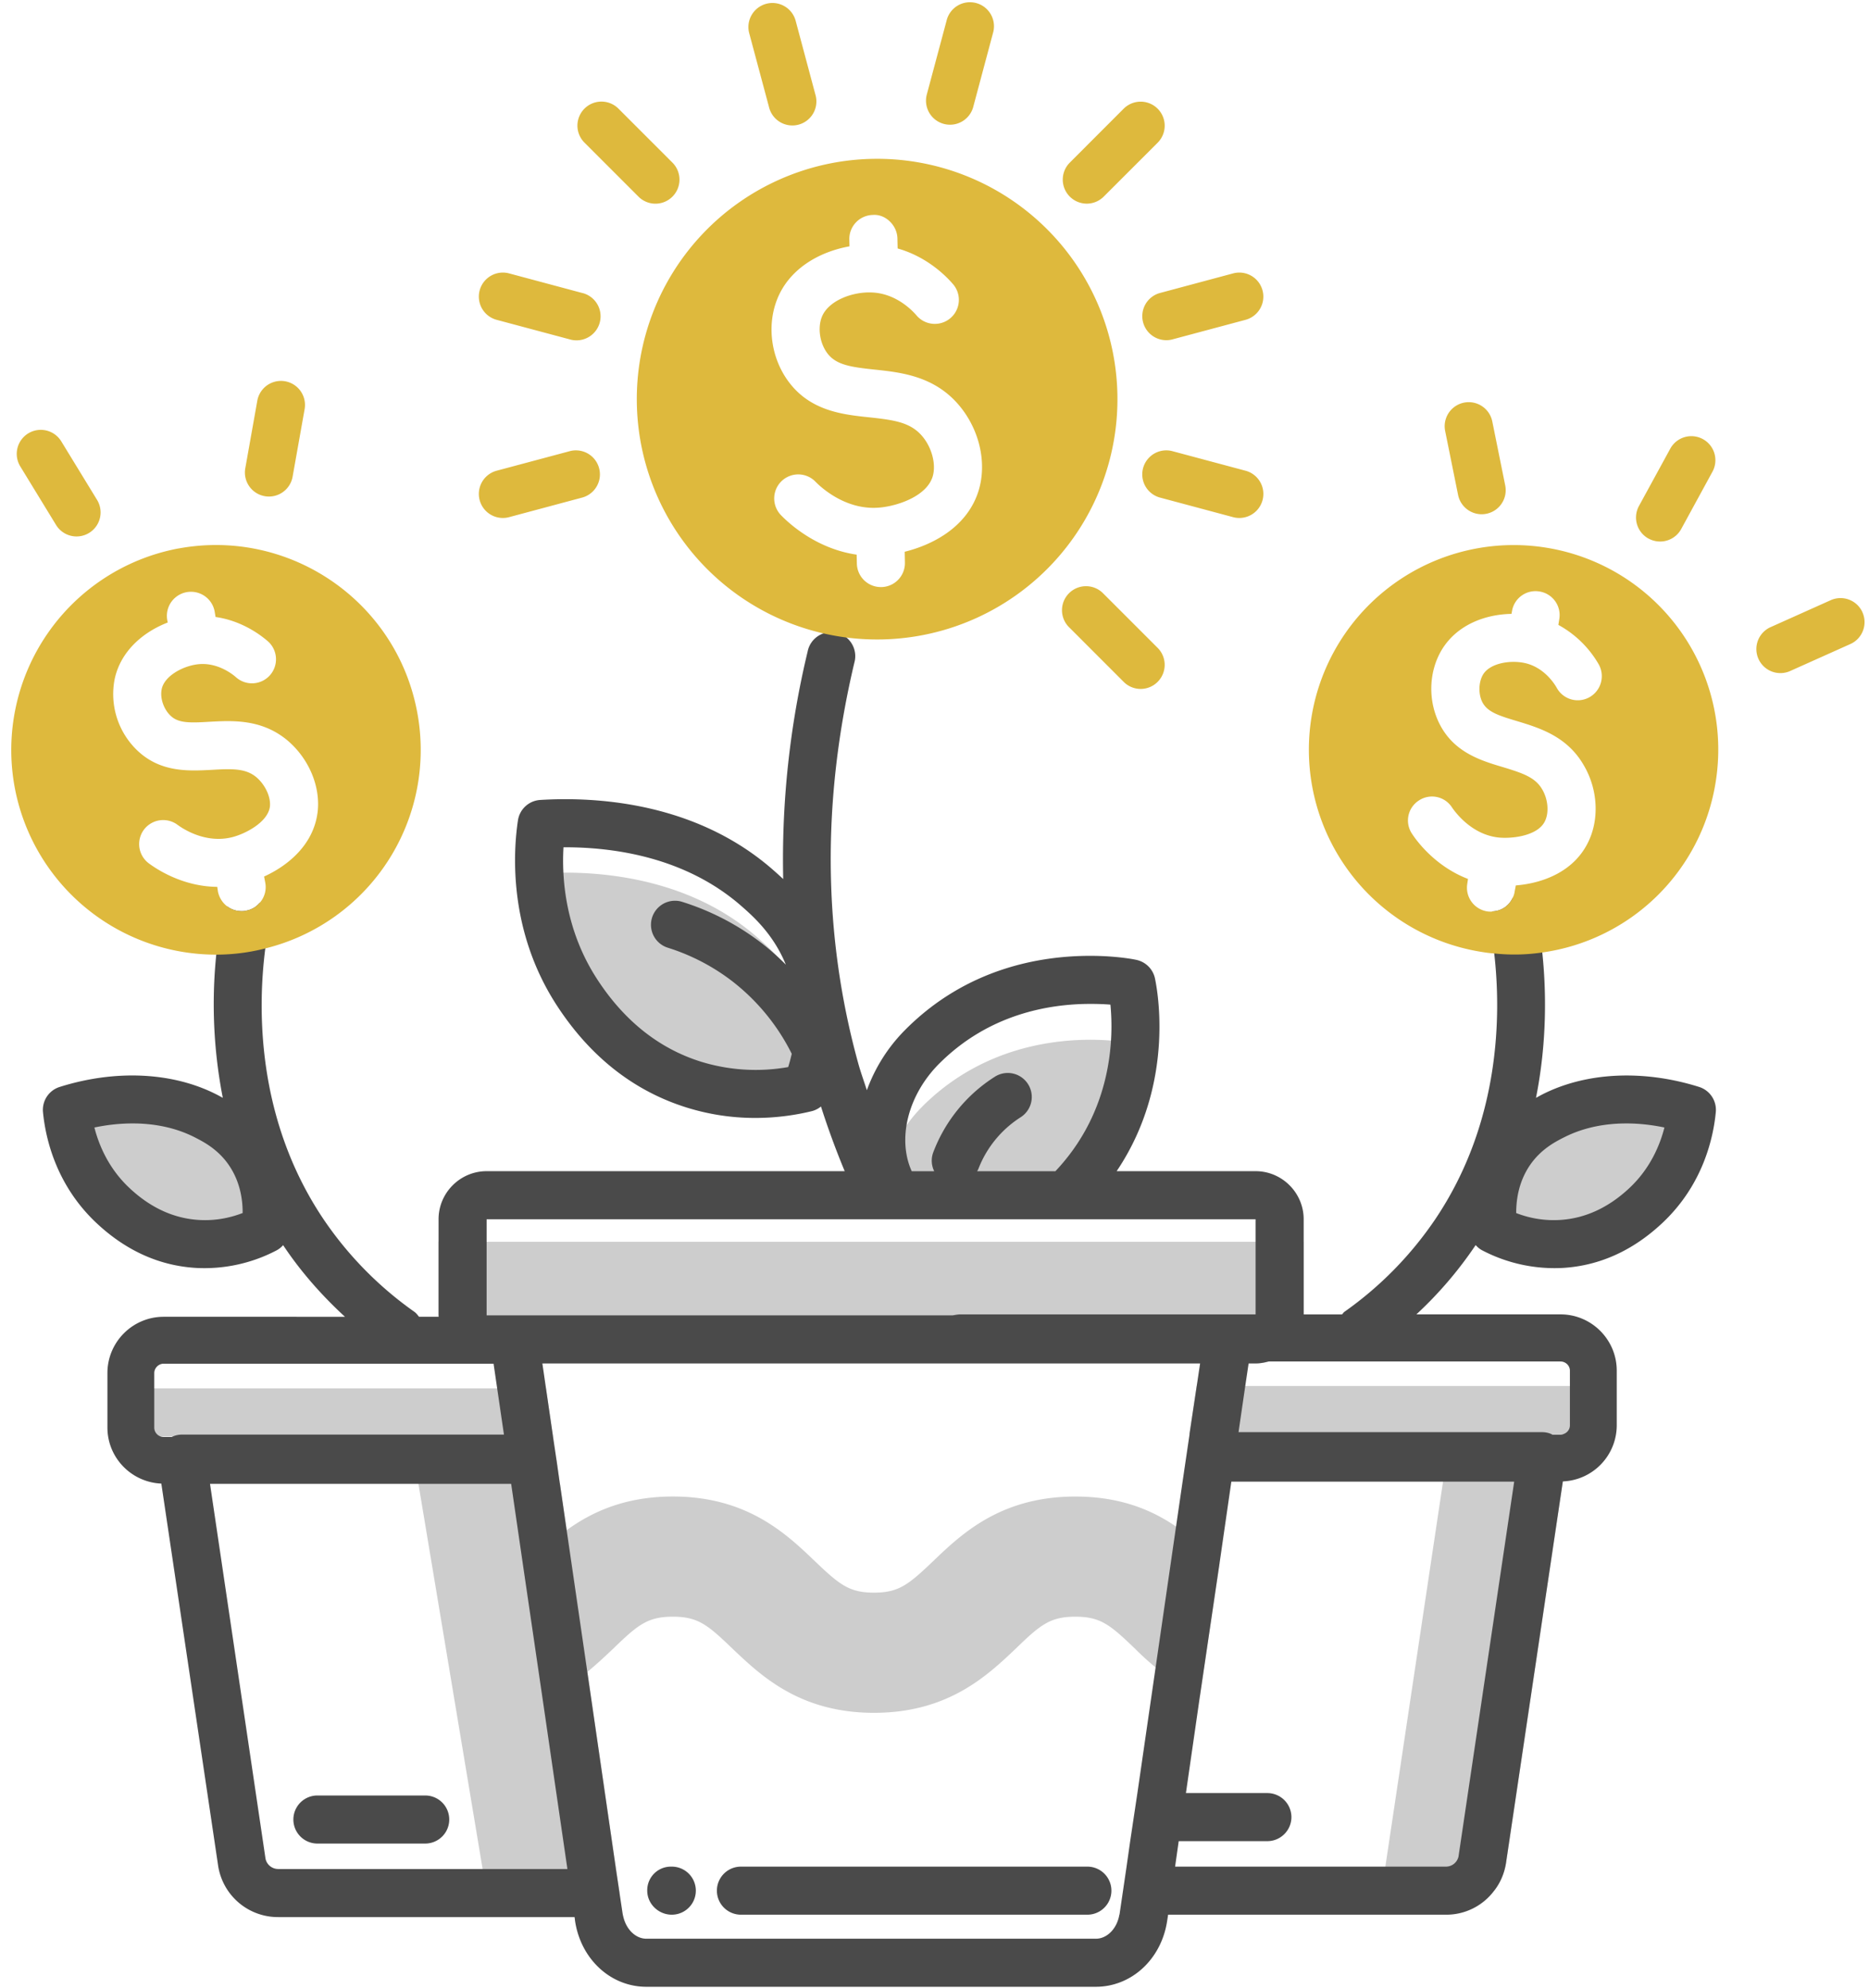 <svg xmlns="http://www.w3.org/2000/svg" width="63" height="67" viewBox="0 0 63 67">
    <g fill="none" fill-rule="evenodd">
        <path fill="#CDCDCD" d="M52.343 37.617c-.358.184-.952.498-1.423 1.172-.745 1.067-.636 2.255-.585 2.636.381.2 1.215.568 2.3.502 1.536-.093 2.52-.99 2.846-1.297 1.308-1.228 1.508-2.787 1.549-3.222-.688-.216-2.77-.775-4.687.21M40.095 48.336h13.568v-1.62H40.338l-.243 1.62M8.95 41.425c.052-.381.16-1.57-.585-2.636-.47-.674-1.064-.988-1.422-1.172-1.917-.984-4-.425-4.687-.209.04.435.24 1.994 1.548 3.222.327.308 1.31 1.204 2.845 1.297a4.415 4.415 0 0 0 2.302-.502M18.63 48.352l-.226-1.555H4.455v1.62H18.64l-.009-.065M39.642 51.454c-.826-.567-1.896-1.012-3.394-1.012-2.511 0-3.831 1.255-4.795 2.179-.826.786-1.15 1.06-1.993 1.06-.842 0-1.166-.274-1.992-1.06-.964-.924-2.285-2.18-4.788-2.18-1.611 0-2.73.52-3.58 1.135l-.34-2.35h-4.787l2.43 14.58h4.48l-1.086-7.451c.332-.275.624-.55.89-.802.819-.794 1.151-1.061 1.993-1.061.843 0 1.167.267 1.993 1.061.964.915 2.276 2.179 4.787 2.179s3.831-1.264 4.795-2.179c.818-.794 1.15-1.061 1.993-1.061.842 0 1.166.267 1.993 1.061.21.21.445.43.712.648.413.356.9.705 1.49.98l.665-4.495c-.024-.017-.049-.04-.073-.065-.389-.373-.834-.794-1.393-1.167M43.943 41.856v2.479c0 .899-.73 1.62-1.62 1.62h-25.92a1.62 1.62 0 0 1-1.62-1.62v-2.48h29.16M25.519 31.588c-2.587-2.26-6.01-2.223-7.21-2.153a7.928 7.928 0 0 0 1.22 3.59c.393.61 1.583 2.395 3.95 3.138a7.13 7.13 0 0 0 3.799.11 6.89 6.89 0 0 0 .316-1.05c-.05-.403-.14-.82-.303-1.247-.475-1.238-1.282-1.96-1.772-2.388M31.092 37.295a4.706 4.706 0 0 0-1.231 2.133c.007.025.01.052.019.077h6.734a7.708 7.708 0 0 0 1.597-3.901 5.16 5.16 0 0 0-.07-.44s-4.044-.874-7.05 2.13M52.788 49.203l-2.025 13.6a2.022 2.022 0 0 1-.397.923h-3.79l2.073-13.835.154-1.053h3.953c.04.114.048.243.032.365"/>
        <path fill="#4A4A4A" d="M52.918 46.198v1.846c0 .17-.146.308-.316.308h-.274a.786.786 0 0 0-.342-.08H41.748l.227-1.556.113-.761h.235c.15 0 .292-.027.429-.065h9.85c.17 0 .316.137.316.308zm-3.75 16.353a.435.435 0 0 1-.43.365H39.61l.122-.859h2.989c.445 0 .81-.364.81-.81a.812.812 0 0 0-.81-.81h-2.746l.47-3.256.664-4.495.397-2.746h9.534L49.167 62.55zm-12.232 2.795H21.79c-.356 0-.672-.3-.777-.73a2.131 2.131 0 0 1-.024-.104l-.227-1.515-.964-6.642-.697-4.78-.227-1.562-.008-.04-.105-.746-.13-.875-.348-2.39v-.007h22.17l-.114.76-.234 1.556-.009.065v.016l-.234 1.588-.22 1.514-1.303 8.983-.243 1.62-.122.859-.235 1.596c0 .008 0 .016-.008.024-.08.47-.413.81-.794.81zM9.38 62.996a.436.436 0 0 1-.43-.347L7.079 50.013h10.151l.413 2.835.648 4.422.835 5.727H9.38zM5.2 48.118V46.28c0-.17.146-.316.317-.316h11.12l.35 2.39H6.131a.78.78 0 0 0-.342.08h-.273a.316.316 0 0 1-.316-.316zm11.203-7.022h25.92v3.207h-9.955c-.09 0-.175.02-.262.033H16.403v-3.24zm7.222-5.312c-1.418-.445-2.6-1.389-3.512-2.804-1.061-1.645-1.18-3.365-1.119-4.422h.054c1.677 0 4.067.343 5.936 1.975.412.36 1.089.964 1.505 1.981a8.407 8.407 0 0 0-.81-.72 8.61 8.61 0 0 0-2.682-1.396.81.81 0 1 0-.488 1.545 7 7 0 0 1 2.179 1.134 7.094 7.094 0 0 1 2 2.442c-.037.159-.077.311-.12.447a6.268 6.268 0 0 1-2.943-.182zm8.038.063c1.66-1.66 3.686-2.01 5.087-2.01.26 0 .494.009.68.025.106 1.078.09 3.556-1.854 5.614h-2.638c.01-.022.026-.039.035-.062a3.606 3.606 0 0 1 1.43-1.756.809.809 0 1 0-.867-1.367 5.189 5.189 0 0 0-2.077 2.547.802.802 0 0 0 .031.638h-.758c-.486-1.07-.146-2.552.931-3.63zM6.7 41.119c-.847-.052-1.634-.414-2.34-1.08-.701-.658-1.027-1.445-1.178-2.036 1.254-.261 2.446-.15 3.39.335.286.147.765.392 1.13.915.389.557.48 1.17.477 1.633-.386.148-.886.27-1.48.233zm46.014-2.78c.944-.485 2.139-.597 3.39-.336-.15.591-.476 1.379-1.176 2.037-.708.665-1.495 1.027-2.34 1.079a3.475 3.475 0 0 1-1.48-.232c-.002-.464.09-1.078.477-1.634.366-.524.843-.769 1.129-.915zm-2.979 3.638l.006-.01c.064.07.135.132.22.176a5.26 5.26 0 0 0 2.725.593c1.233-.075 2.36-.585 3.35-1.516 1.382-1.297 1.721-2.897 1.8-3.736a.81.81 0 0 0-.562-.848c-1.869-.588-3.805-.506-5.3.26-.054.028-.13.07-.199.108.38-1.906.344-3.647.212-4.9l-.996-1.847a.773.773 0 0 1-.689.461l-.008.009.073 1.409c.235 2.041.219 5.67-1.976 8.942a12.131 12.131 0 0 1-3.07 3.135c-.035.025-.054.06-.084.09h-1.293v-3.208c0-.891-.73-1.62-1.62-1.62H37.64c2.058-3.054 1.32-6.359 1.288-6.513a.813.813 0 0 0-.616-.607c-.024-.008-.648-.138-1.563-.138-1.709 0-4.18.43-6.229 2.487a5.57 5.57 0 0 0-1.3 2.043c-.097-.304-.208-.605-.292-.911-1.19-4.312-1.233-8.856-.129-13.503a.81.81 0 1 0-1.575-.374 29.984 29.984 0 0 0-.824 7.67 13.435 13.435 0 0 0-.351-.317c-2.247-1.963-5.048-2.375-7.002-2.375-.34 0-.625.013-.837.026a.81.81 0 0 0-.751.688c-.155 1.024-.339 3.679 1.29 6.206 1.124 1.742 2.6 2.91 4.39 3.471a7.74 7.74 0 0 0 2.32.353c.64 0 1.283-.077 1.91-.23a.803.803 0 0 0 .304-.156c.235.735.502 1.463.8 2.18H16.403c-.891 0-1.62.729-1.62 1.62v3.24c0 .016.004.032.005.048h-.664c-.047-.06-.093-.123-.16-.17a12.131 12.131 0 0 1-3.07-3.135c-2.259-3.37-2.21-7.103-1.951-9.112.032-.292.073-.543.113-.753a.8.8 0 0 0-.3-.786.767.767 0 0 1-.461.267c-.049.016-.105.016-.154.016a.797.797 0 0 1-.486-.162.71.71 0 0 0-.186.373c-.057.332-.13.753-.179 1.255a16.464 16.464 0 0 0 .22 4.827c-.068-.037-.144-.079-.197-.106-1.497-.768-3.432-.85-5.301-.261a.809.809 0 0 0-.563.848c.08.839.419 2.438 1.8 3.736.989.93 2.116 1.441 3.352 1.516a5.24 5.24 0 0 0 2.725-.593.794.794 0 0 0 .218-.175l.006.01c.587.882 1.291 1.68 2.078 2.405H5.517c-1.045 0-1.896.85-1.896 1.896v1.838c0 1.018.809 1.845 1.817 1.888L7.355 62.9a2.04 2.04 0 0 0 2.025 1.717h9.988l.016.13c.194 1.287 1.199 2.219 2.405 2.219h15.147c1.207 0 2.212-.932 2.406-2.22l.033-.21h9.363a2.01 2.01 0 0 0 1.628-.81c.203-.26.34-.575.397-.923l1.917-12.871a1.894 1.894 0 0 0 1.817-1.888v-1.846c0-1.045-.85-1.896-1.895-1.896h-4.859a13.245 13.245 0 0 0 1.991-2.325z"/>
        <path fill="#4A4A4A" d="M14.333 60.518h-3.634a.81.81 0 1 0 0 1.62h3.634a.81.81 0 1 0 0-1.62M22.645 62.916h-.034a.796.796 0 0 0-.794.81c0 .447.38.81.828.81a.81.81 0 1 0 0-1.62M36.653 62.916H24.975a.81.81 0 1 0 0 1.62h11.678a.81.81 0 1 0 0-1.62"/>
        <path fill="#DEB93D" d="M36.631 6.864a.806.806 0 0 0 .573-.237l1.818-1.817a.81.81 0 1 0-1.146-1.146L36.06 5.482a.81.81 0 0 0 .572 1.382M31.814 4.176a.81.81 0 0 0 .992-.573l.664-2.483a.81.81 0 1 0-1.564-.419l-.665 2.483a.81.81 0 0 0 .573.992M25.92 3.603a.81.81 0 1 0 1.564-.419L26.82.701a.81.81 0 0 0-1.565.42l.665 2.482M21.521 6.627a.808.808 0 0 0 1.146 0 .81.81 0 0 0 0-1.145l-1.818-1.818a.81.81 0 1 0-1.145 1.146l1.817 1.817M19.643 9.88l-2.482-.665a.81.81 0 1 0-.42 1.565l2.483.664a.81.81 0 0 0 .42-1.565M19.224 15.202l-2.483.664a.81.81 0 0 0 .42 1.565l2.482-.665a.81.81 0 0 0-.42-1.564M37.204 20.02a.81.81 0 1 0-1.145 1.144l1.817 1.818a.807.807 0 0 0 1.146 0 .81.81 0 0 0 0-1.145l-1.818-1.818M41.984 15.866l-2.482-.664a.81.81 0 0 0-.42 1.564l2.483.665a.81.81 0 0 0 .42-1.565M41.565 9.215l-2.482.665a.81.81 0 0 0 .42 1.564l2.481-.664a.81.81 0 0 0-.419-1.565M8.924 16.724a.81.81 0 0 0 .939-.656l.405-2.277a.81.81 0 1 0-1.595-.284l-.405 2.277a.81.81 0 0 0 .656.94M1.884 17.685a.81.81 0 1 0 1.382-.845L2.06 14.867a.81.81 0 0 0-1.382.845l1.206 1.973M49.943 17.333a.81.81 0 0 0 .795-.97l-.436-2.157a.81.81 0 1 0-1.589.32l.436 2.157c.079.385.417.65.794.65M55.57 18.153a.81.81 0 0 0 1.1-.322l1.053-1.931a.81.81 0 0 0-1.422-.777l-1.055 1.931a.81.81 0 0 0 .323 1.1M62.78 20.638a.81.81 0 0 0-1.071-.408l-2.008.9a.81.81 0 1 0 .662 1.478l2.008-.9c.408-.182.591-.662.408-1.07M10.7 27.414c-.145 1.045-.963 1.75-1.798 2.13l.04.21a.796.796 0 0 1-.185.673.767.767 0 0 1-.462.267c-.049.016-.105.016-.154.016a.797.797 0 0 1-.486-.162.838.838 0 0 1-.308-.494l-.024-.162c-1.15-.008-2.025-.583-2.309-.794a.812.812 0 0 1-.162-1.134.812.812 0 0 1 1.134-.162c.154.114.932.648 1.847.414.446-.114 1.19-.503 1.264-1.021.04-.324-.154-.745-.462-1.004-.356-.292-.802-.284-1.49-.243-.77.04-1.718.097-2.503-.64a2.63 2.63 0 0 1-.778-2.414c.203-.956.972-1.596 1.79-1.912l-.016-.08a.812.812 0 0 1 1.596-.3l.032.194c.85.121 1.466.567 1.734.794a.81.81 0 1 1-1.053 1.23c-.138-.12-.648-.51-1.296-.428-.503.064-1.11.397-1.2.834-.064.3.066.68.3.899.26.251.648.243 1.305.203.777-.041 1.741-.098 2.608.607.753.624 1.158 1.596 1.037 2.479zm-4.69-8.927A6.912 6.912 0 0 0 .496 26.54a6.906 6.906 0 0 0 6.795 5.637 6.657 6.657 0 0 0 1.653-.21 6.89 6.89 0 0 0 5.119-7.962c-.697-3.743-4.301-6.213-8.051-5.517zM53.59 23.493a.807.807 0 0 1-1.11-.3c-.089-.161-.437-.696-1.069-.842-.502-.113-1.182 0-1.417.38-.154.252-.17.657-.025.94.17.324.535.446 1.159.632.745.227 1.676.502 2.243 1.466.503.835.551 1.888.13 2.681-.486.932-1.49 1.32-2.406 1.394l-.04.21a.593.593 0 0 1-.065.203.773.773 0 0 1-.689.461l-.008.009h-.032c-.049 0-.09 0-.138-.009a.809.809 0 0 1-.664-.931l.024-.162c-1.06-.405-1.693-1.223-1.887-1.523a.8.8 0 0 1 .227-1.118.8.8 0 0 1 1.118.227c.105.154.664.932 1.595 1.02.462.041 1.288-.064 1.531-.534.154-.291.122-.753-.089-1.101-.235-.397-.648-.535-1.312-.738-.737-.218-1.652-.494-2.138-1.45-.405-.793-.373-1.79.089-2.535.518-.826 1.458-1.166 2.332-1.182l.017-.09a.803.803 0 0 1 .931-.664.805.805 0 0 1 .664.924l-.032.202a3.506 3.506 0 0 1 1.36 1.329.814.814 0 0 1-.299 1.101zm-1.45-5.03a6.904 6.904 0 0 0-7.93 5.694 6.9 6.9 0 0 0 5.695 7.922c.153.025.307.049.461.057a6.36 6.36 0 0 0 1.62-.032 6.88 6.88 0 0 0 5.84-5.711 6.892 6.892 0 0 0-5.686-7.93zM32.986 16.54c-.36 1.167-1.454 1.8-2.49 2.057l.007.363a.81.81 0 0 1-.791.828h-.019a.81.81 0 0 1-.81-.791l-.007-.302c-1.343-.195-2.263-1.034-2.551-1.331a.81.81 0 0 1 1.164-1.127c.16.165 1.016.982 2.174.87.602-.057 1.57-.382 1.774-1.042.127-.415-.028-.998-.37-1.386-.394-.446-.929-.523-1.769-.613-.869-.091-1.95-.206-2.685-1.16-.61-.79-.776-1.89-.424-2.8.409-1.058 1.445-1.625 2.446-1.803l-.006-.23a.81.81 0 0 1 .791-.828c.42-.036.82.343.83.79l.008.34c.979.277 1.624.914 1.886 1.226a.81.81 0 0 1-1.238 1.044c-.15-.177-.697-.754-1.517-.787-.654-.03-1.474.275-1.689.831-.145.377-.063.893.196 1.228.297.386.79.455 1.573.539.883.093 1.982.21 2.813 1.152.722.82.999 1.97.704 2.932zM29.377 5.355a8.1 8.1 0 1 0 .378 16.197 8.1 8.1 0 0 0-.378-16.197z"/>
    </g>
</svg>
